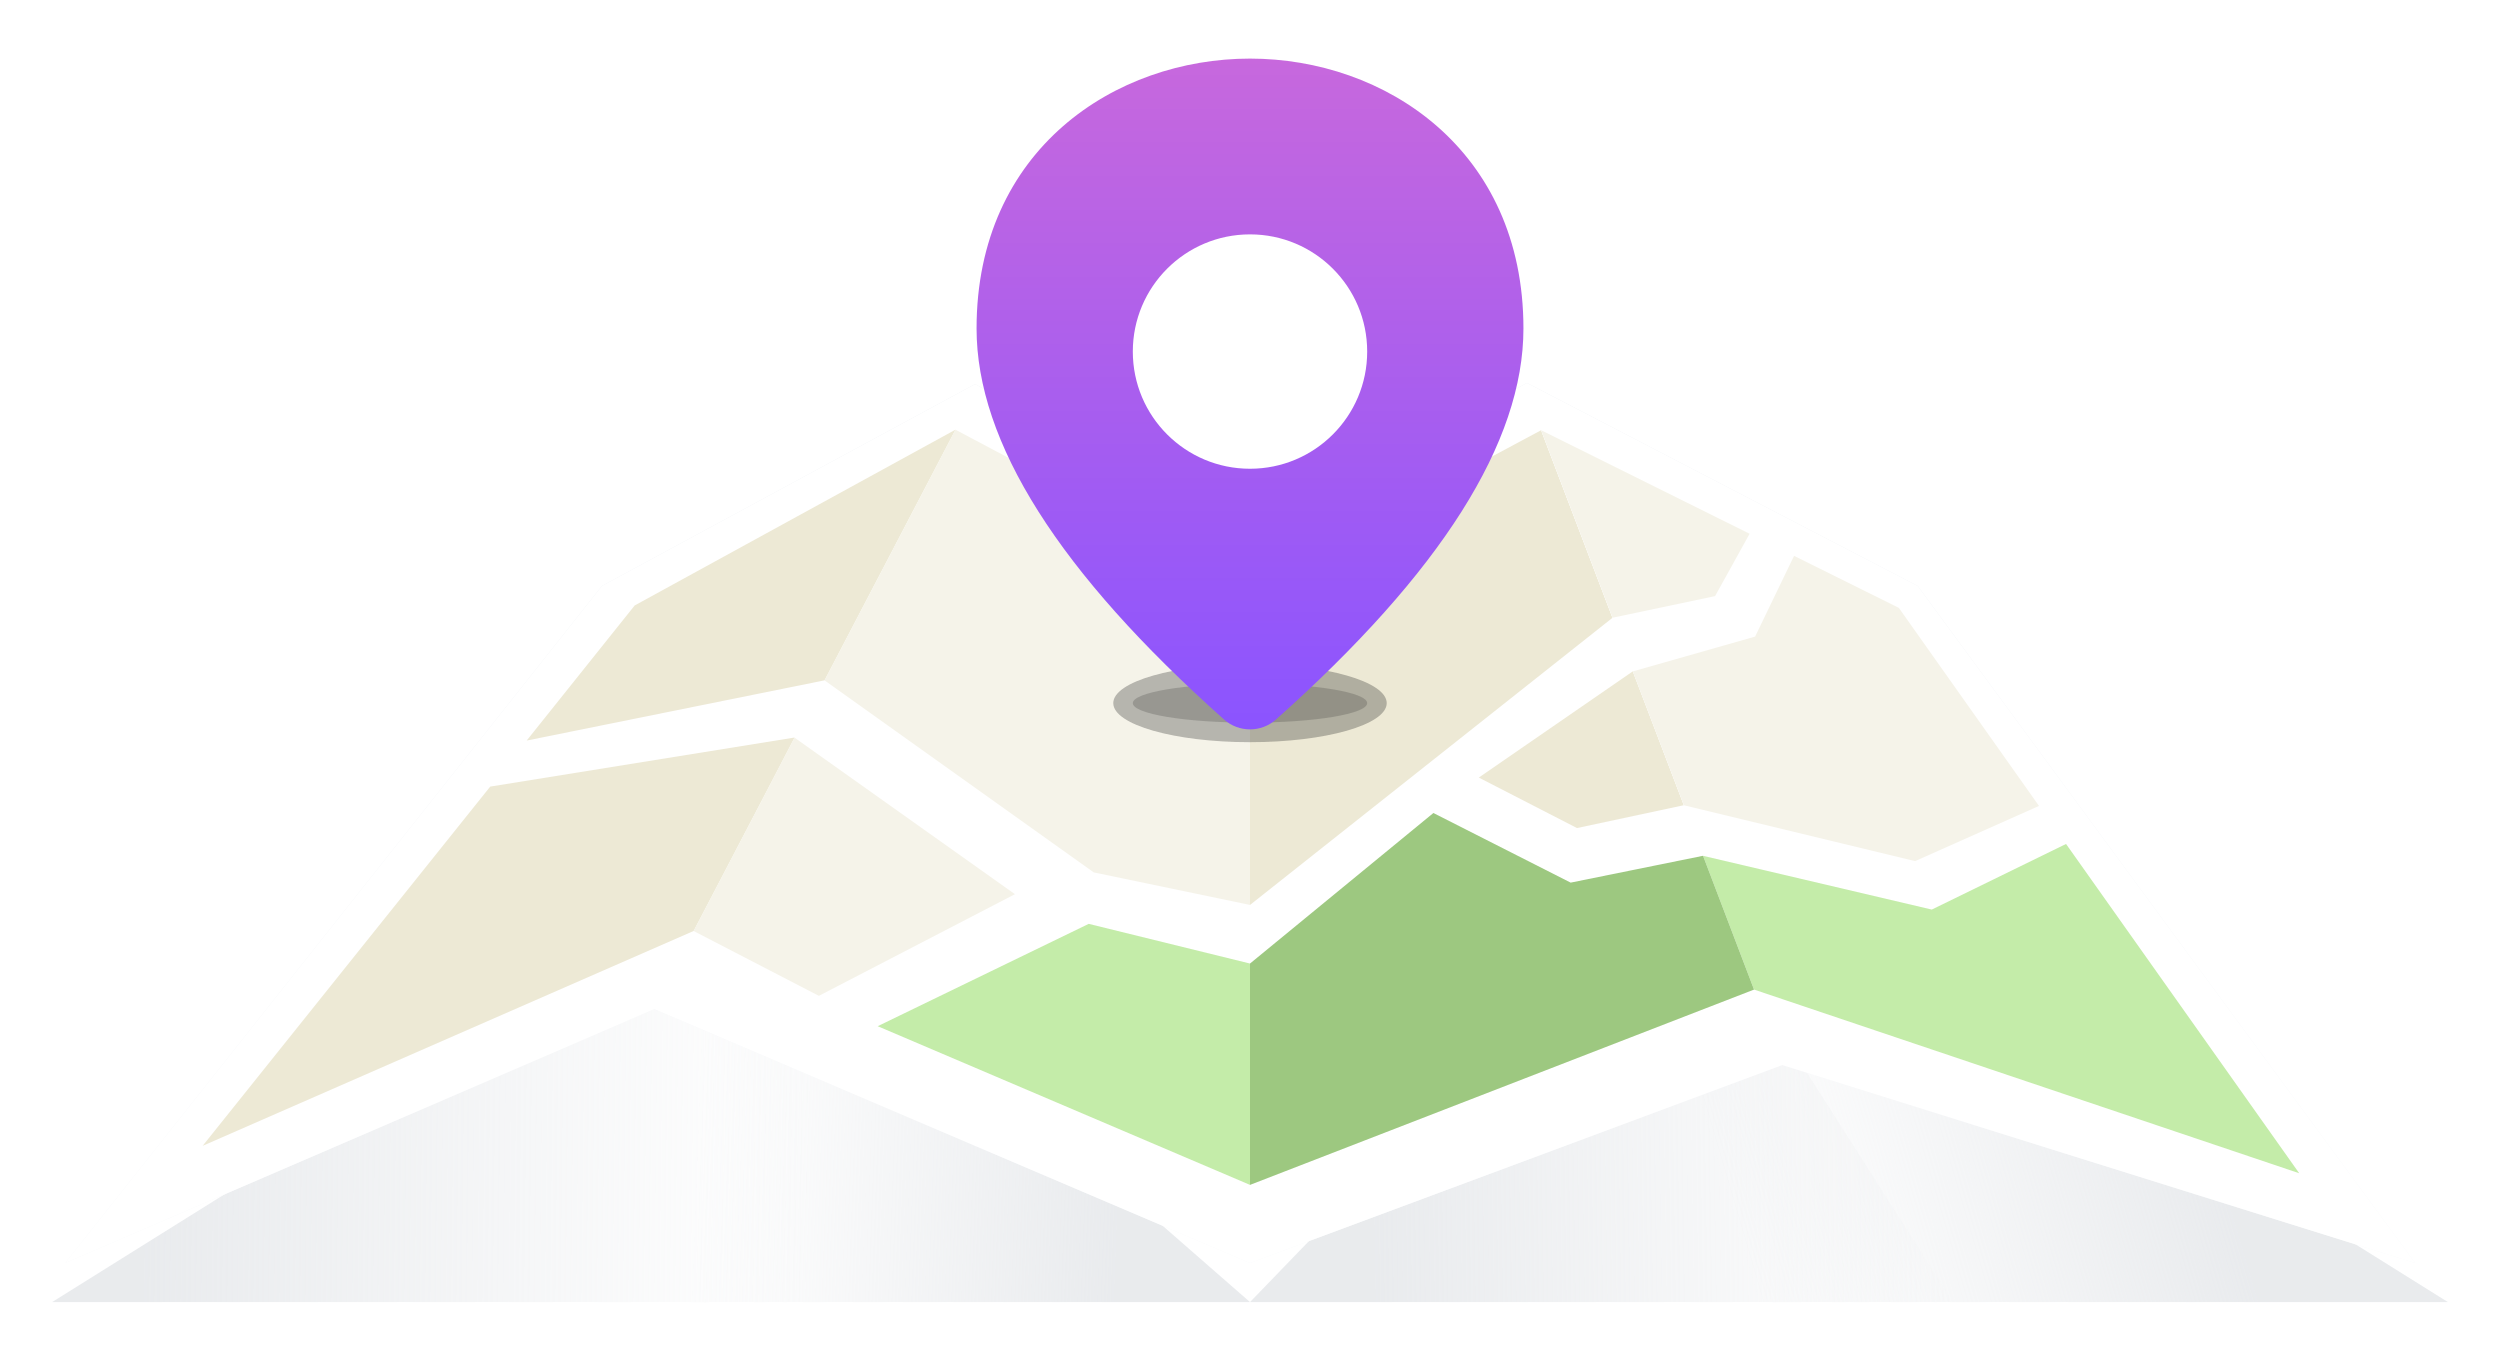 <svg width="192" height="104" viewBox="0 0 192 104" fill="none" xmlns="http://www.w3.org/2000/svg">
<g opacity="0.5" filter="url(#filter0_f)">
<path d="M49.911 71.301L80.415 59L70.361 100H4L49.911 71.301Z" fill="url(#paint0_linear)"/>
</g>
<g opacity="0.5" filter="url(#filter1_f)">
<path d="M142.089 71.301L111.585 59L121.639 100H188L142.089 71.301Z" fill="url(#paint1_linear)"/>
</g>
<g opacity="0.5" filter="url(#filter2_f)">
<path d="M56.5 65.5L27 100H96L56.5 65.5Z" fill="url(#paint2_linear)"/>
</g>
<g opacity="0.5" filter="url(#filter3_f)">
<path d="M124.5 70.5V60L150 100H96L124.5 70.5Z" fill="url(#paint3_linear)"/>
</g>
<path d="M74.885 29.5L46.229 45L5.005 97L50.251 77.5L96 97L136.878 81.797L185.486 97L147.279 45L117.268 29.41L96 41L74.885 29.5Z" fill="url(#paint4_linear)"/>
<path d="M74.885 29.5L46.229 45L5.005 97L50.251 77.5L96 97L136.878 81.797L185.486 97L147.279 45L117.268 29.41L96 41L74.885 29.5Z" fill="white"/>
<path d="M73.377 33L94.995 45L90.973 91L53.268 71.5L73.377 33Z" fill="white"/>
<path d="M77.947 68.674L62.89 76.481L53.268 71.5L58.295 61.875L61.005 56.641L77.947 68.674Z" fill="#F5F3E9"/>
<path d="M73.377 33L96 45V69.5L84 67L63.322 52.25L73.377 33Z" fill="#F5F3E9"/>
<path d="M96 74V91L67.407 78.812L83.613 70.952L96 74Z" fill="#C4ECA9"/>
<path d="M118.355 33.043L96 45V69.5L123.839 47.447L118.355 33.043Z" fill="#EDE9D5"/>
<path d="M129.319 61.84L121.113 63.595L113.572 59.718L125.399 51.559L129.319 61.84Z" fill="#EDE9D5"/>
<path d="M118.355 33.043L145.83 46.684L176.58 90.106L134.711 76L118.355 33.043Z" fill="white"/>
<path d="M137.784 42.69L145.83 46.684L156.595 61.895L147.078 66.134L129.32 61.844L125.397 51.565L134.793 48.89L137.784 42.69Z" fill="#F5F3E9"/>
<path d="M134.369 40.993L131.718 45.781L123.84 47.442L118.356 33.039L134.369 40.993Z" fill="#F5F3E9"/>
<path d="M130.795 65.727L148.361 69.855L158.672 64.816L176.58 90.106L134.71 76L130.795 65.727Z" fill="#C4ECA9"/>
<path d="M96 74V91L134.71 76L130.794 65.724L120.627 67.786L110.084 62.438L96 74Z" fill="#9DC880"/>
<path d="M73.377 33L48.743 46.5L15.563 88L53.268 71.5L73.377 33Z" fill="white"/>
<path d="M73.377 33L48.743 46.5L40.448 56.875L63.322 52.25L73.377 33Z" fill="#EDE9D5"/>
<path d="M37.649 60.41L15.563 88L53.268 71.5L58.295 61.875L61.02 56.642L37.649 60.41Z" fill="#EDE9D5"/>
<g opacity="0.3" filter="url(#filter4_f)">
<path d="M96 57C101.799 57 106.5 55.657 106.5 54C106.5 52.343 101.799 51 96 51C90.201 51 85.5 52.343 85.5 54C85.5 55.657 90.201 57 96 57Z" fill="#202020"/>
</g>
<g opacity="0.2" filter="url(#filter5_f)">
<path d="M96 55.5C100.971 55.5 105 54.828 105 54C105 53.172 100.971 52.5 96 52.5C91.029 52.5 87 53.172 87 54C87 54.828 91.029 55.5 96 55.5Z" fill="#202020"/>
</g>
<g filter="url(#filter6_i)">
<path fill-rule="evenodd" clip-rule="evenodd" d="M97.995 53.757C110.665 42.473 117 32.464 117 23.728C117 9.955 106.315 3 96 3C85.685 3 75 9.955 75 23.728C75 32.464 81.335 42.473 94.005 53.757L94.005 53.757C95.142 54.77 96.858 54.77 97.995 53.757Z" fill="url(#paint5_linear)"/>
</g>
<g filter="url(#filter7_d)">
<path d="M96 33C100.971 33 105 28.971 105 24C105 19.029 100.971 15 96 15C91.029 15 87 19.029 87 24C87 28.971 91.029 33 96 33Z" fill="white"/>
</g>
<defs>
<filter id="filter0_f" x="0" y="55" width="84.415" height="49" filterUnits="userSpaceOnUse" color-interpolation-filters="sRGB">
<feFlood flood-opacity="0" result="BackgroundImageFix"/>
<feBlend mode="normal" in="SourceGraphic" in2="BackgroundImageFix" result="shape"/>
<feGaussianBlur stdDeviation="2" result="effect1_foregroundBlur"/>
</filter>
<filter id="filter1_f" x="107.585" y="55" width="84.415" height="49" filterUnits="userSpaceOnUse" color-interpolation-filters="sRGB">
<feFlood flood-opacity="0" result="BackgroundImageFix"/>
<feBlend mode="normal" in="SourceGraphic" in2="BackgroundImageFix" result="shape"/>
<feGaussianBlur stdDeviation="2" result="effect1_foregroundBlur"/>
</filter>
<filter id="filter2_f" x="23" y="61.5" width="77" height="42.5" filterUnits="userSpaceOnUse" color-interpolation-filters="sRGB">
<feFlood flood-opacity="0" result="BackgroundImageFix"/>
<feBlend mode="normal" in="SourceGraphic" in2="BackgroundImageFix" result="shape"/>
<feGaussianBlur stdDeviation="2" result="effect1_foregroundBlur"/>
</filter>
<filter id="filter3_f" x="92" y="56" width="62" height="48" filterUnits="userSpaceOnUse" color-interpolation-filters="sRGB">
<feFlood flood-opacity="0" result="BackgroundImageFix"/>
<feBlend mode="normal" in="SourceGraphic" in2="BackgroundImageFix" result="shape"/>
<feGaussianBlur stdDeviation="2" result="effect1_foregroundBlur"/>
</filter>
<filter id="filter4_f" x="70.5" y="36" width="51" height="36" filterUnits="userSpaceOnUse" color-interpolation-filters="sRGB">
<feFlood flood-opacity="0" result="BackgroundImageFix"/>
<feBlend mode="normal" in="SourceGraphic" in2="BackgroundImageFix" result="shape"/>
<feGaussianBlur stdDeviation="7.5" result="effect1_foregroundBlur"/>
</filter>
<filter id="filter5_f" x="84" y="49.5" width="24" height="9" filterUnits="userSpaceOnUse" color-interpolation-filters="sRGB">
<feFlood flood-opacity="0" result="BackgroundImageFix"/>
<feBlend mode="normal" in="SourceGraphic" in2="BackgroundImageFix" result="shape"/>
<feGaussianBlur stdDeviation="1.5" result="effect1_foregroundBlur"/>
</filter>
<filter id="filter6_i" x="75" y="3" width="42" height="53.017" filterUnits="userSpaceOnUse" color-interpolation-filters="sRGB">
<feFlood flood-opacity="0" result="BackgroundImageFix"/>
<feBlend mode="normal" in="SourceGraphic" in2="BackgroundImageFix" result="shape"/>
<feColorMatrix in="SourceAlpha" type="matrix" values="0 0 0 0 0 0 0 0 0 0 0 0 0 0 0 0 0 0 127 0" result="hardAlpha"/>
<feOffset dy="1.5"/>
<feGaussianBlur stdDeviation="1.5"/>
<feComposite in2="hardAlpha" operator="arithmetic" k2="-1" k3="1"/>
<feColorMatrix type="matrix" values="0 0 0 0 1 0 0 0 0 1 0 0 0 0 1 0 0 0 0.2 0"/>
<feBlend mode="normal" in2="shape" result="effect1_innerShadow"/>
</filter>
<filter id="filter7_d" x="84" y="15" width="24" height="24" filterUnits="userSpaceOnUse" color-interpolation-filters="sRGB">
<feFlood flood-opacity="0" result="BackgroundImageFix"/>
<feColorMatrix in="SourceAlpha" type="matrix" values="0 0 0 0 0 0 0 0 0 0 0 0 0 0 0 0 0 0 127 0" result="hardAlpha"/>
<feOffset dy="3"/>
<feGaussianBlur stdDeviation="1.5"/>
<feColorMatrix type="matrix" values="0 0 0 0 0 0 0 0 0 0 0 0 0 0 0 0 0 0 0.2 0"/>
<feBlend mode="normal" in2="BackgroundImageFix" result="effect1_dropShadow"/>
<feBlend mode="normal" in="SourceGraphic" in2="effect1_dropShadow" result="shape"/>
</filter>
<linearGradient id="paint0_linear" x1="11.013" y1="95.34" x2="61.99" y2="95.904" gradientUnits="userSpaceOnUse">
<stop stop-color="#D3D7DC"/>
<stop offset="1" stop-color="#D3D7DC" stop-opacity="0"/>
</linearGradient>
<linearGradient id="paint1_linear" x1="169.353" y1="85.92" x2="133.978" y2="96.32" gradientUnits="userSpaceOnUse">
<stop stop-color="#D3D7DC"/>
<stop offset="1" stop-color="#D3D7DC" stop-opacity="0"/>
</linearGradient>
<linearGradient id="paint2_linear" x1="85.769" y1="95.573" x2="53.299" y2="94.368" gradientUnits="userSpaceOnUse">
<stop stop-color="#D3D7DC"/>
<stop offset="1" stop-color="#D3D7DC" stop-opacity="0"/>
</linearGradient>
<linearGradient id="paint3_linear" x1="105.485" y1="94.741" x2="150.002" y2="94.042" gradientUnits="userSpaceOnUse">
<stop stop-color="#D3D7DC"/>
<stop offset="1" stop-color="#D3D7DC" stop-opacity="0"/>
</linearGradient>
<linearGradient id="paint4_linear" x1="90.733" y1="29.41" x2="91.023" y2="137.197" gradientUnits="userSpaceOnUse">
<stop stop-color="#ECEFF3"/>
<stop offset="1" stop-color="white"/>
</linearGradient>
<linearGradient id="paint5_linear" x1="96" y1="3" x2="96" y2="54.517" gradientUnits="userSpaceOnUse">
<stop stop-color="#C768DD"/>
<stop offset="1" stop-color="#8B54FF"/>
</linearGradient>
</defs>
</svg>
